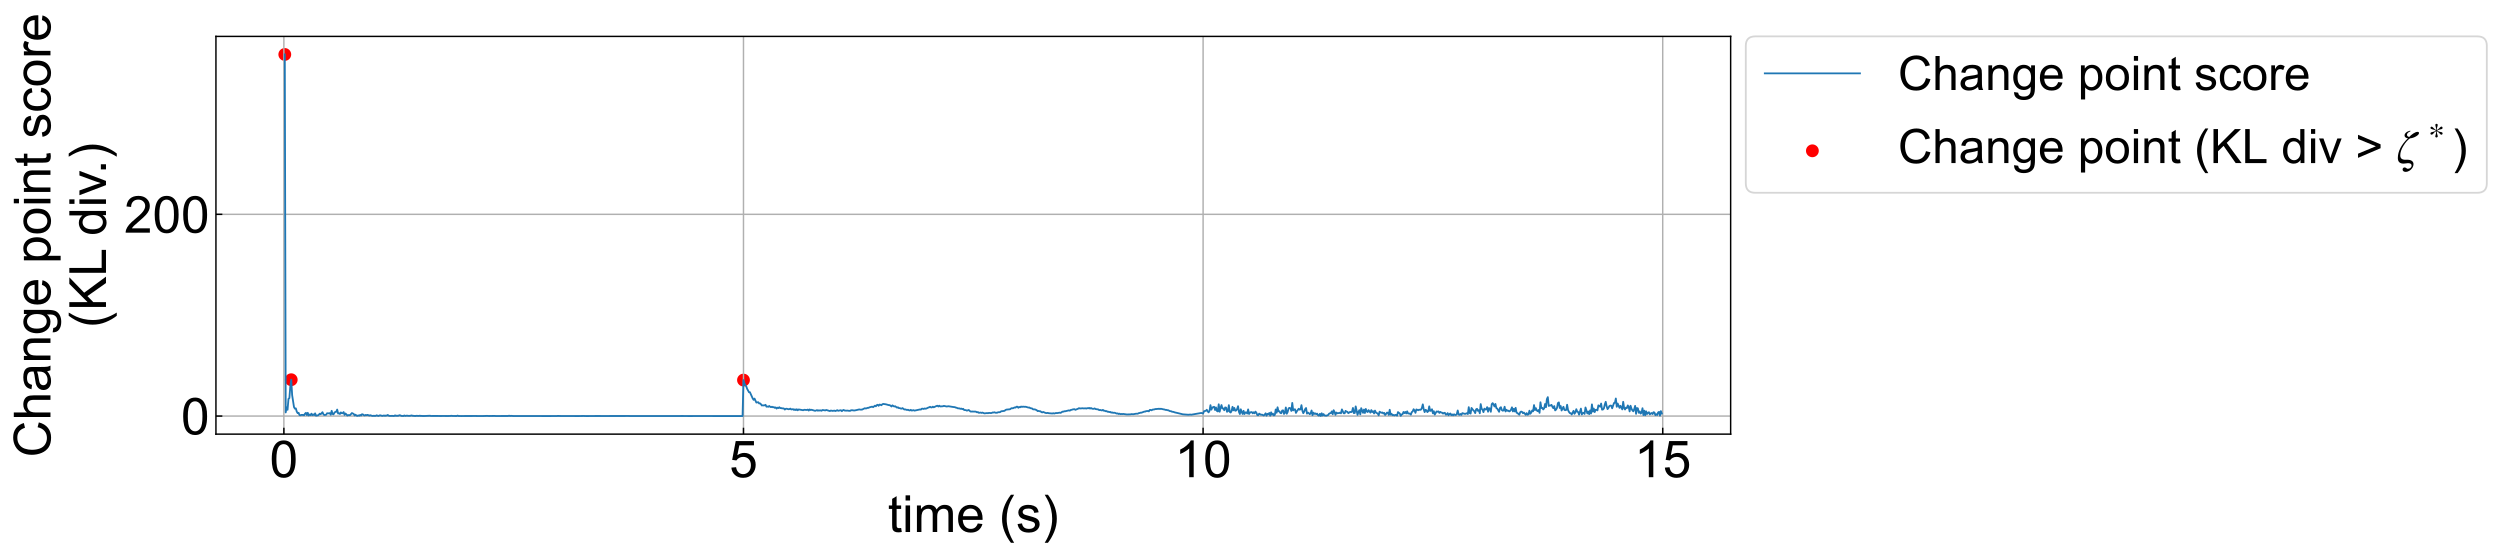 <?xml version="1.0" encoding="utf-8" standalone="no"?>
<!DOCTYPE svg PUBLIC "-//W3C//DTD SVG 1.1//EN"
  "http://www.w3.org/Graphics/SVG/1.1/DTD/svg11.dtd">
<!-- Created with matplotlib (https://matplotlib.org/) -->
<svg height="303.907pt" version="1.1" viewBox="0 0 1366.601 303.907" width="1366.601pt" xmlns="http://www.w3.org/2000/svg" xmlns:xlink="http://www.w3.org/1999/xlink">
 <defs>
  <style type="text/css">
*{stroke-linecap:butt;stroke-linejoin:round;}
  </style>
 </defs>
 <g id="figure_1">
  <g id="patch_1">
   <path d="M 0 303.907 
L 1366.601 303.907 
L 1366.601 0 
L 0 0 
z
" style="fill:#ffffff;"/>
  </g>
  <g id="axes_1">
   <g id="patch_2">
    <path d="M 118.041 237.324 
L 946.041 237.324 
L 946.041 19.884 
L 118.041 19.884 
z
" style="fill:#ffffff;"/>
   </g>
   <g id="PathCollection_1">
    <defs>
     <path d="M 0 3 
C 0.796 3 1.559 2.684 2.121 2.121 
C 2.684 1.559 3 0.796 3 0 
C 3 -0.796 2.684 -1.559 2.121 -2.121 
C 1.559 -2.684 0.796 -3 0 -3 
C -0.796 -3 -1.559 -2.684 -2.121 -2.121 
C -2.684 -1.559 -3 -0.796 -3 0 
C -3 0.796 -2.684 1.559 -2.121 2.121 
C -1.559 2.684 -0.796 3 0 3 
z
" id="m59c01723d9" style="stroke:#ff0000;"/>
    </defs>
    <g clip-path="url(#pf329290fd6)">
     <use style="fill:#ff0000;stroke:#ff0000;" x="155.677" xlink:href="#m59c01723d9" y="29.768"/>
     <use style="fill:#ff0000;stroke:#ff0000;" x="159.195" xlink:href="#m59c01723d9" y="207.575"/>
     <use style="fill:#ff0000;stroke:#ff0000;" x="406.419" xlink:href="#m59c01723d9" y="207.766"/>
    </g>
   </g>
   <g id="matplotlib.axis_1">
    <g id="xtick_1">
     <g id="line2d_1">
      <path clip-path="url(#pf329290fd6)" d="M 155.175 237.324 
L 155.175 19.884 
" style="fill:none;stroke:#b0b0b0;stroke-linecap:square;stroke-width:0.8;"/>
     </g>
     <g id="line2d_2">
      <defs>
       <path d="M 0 0 
L 0 -3.5 
" id="m8c56855f86" style="stroke:#000000;stroke-width:0.8;"/>
      </defs>
      <g>
       <use style="stroke:#000000;stroke-width:0.8;" x="155.175" xlink:href="#m8c56855f86" y="237.324"/>
      </g>
     </g>
     <g id="text_1">
      <!-- 0 -->
      <defs>
       <path d="M 4.156 35.297 
Q 4.156 48 6.766 55.734 
Q 9.375 63.484 14.516 67.672 
Q 19.672 71.875 27.484 71.875 
Q 33.25 71.875 37.594 69.547 
Q 41.938 67.234 44.766 62.859 
Q 47.609 58.5 49.219 52.219 
Q 50.828 45.953 50.828 35.297 
Q 50.828 22.703 48.234 14.969 
Q 45.656 7.234 40.5 3 
Q 35.359 -1.219 27.484 -1.219 
Q 17.141 -1.219 11.234 6.203 
Q 4.156 15.141 4.156 35.297 
z
M 13.188 35.297 
Q 13.188 17.672 17.312 11.828 
Q 21.438 6 27.484 6 
Q 33.547 6 37.672 11.859 
Q 41.797 17.719 41.797 35.297 
Q 41.797 52.984 37.672 58.781 
Q 33.547 64.594 27.391 64.594 
Q 21.344 64.594 17.719 59.469 
Q 13.188 52.938 13.188 35.297 
z
" id="ArialMT-48"/>
      </defs>
      <g transform="translate(147.39 260.866)scale(0.28 -0.28)">
       <use xlink:href="#ArialMT-48"/>
      </g>
     </g>
    </g>
    <g id="xtick_2">
     <g id="line2d_3">
      <path clip-path="url(#pf329290fd6)" d="M 406.419 237.324 
L 406.419 19.884 
" style="fill:none;stroke:#b0b0b0;stroke-linecap:square;stroke-width:0.8;"/>
     </g>
     <g id="line2d_4">
      <g>
       <use style="stroke:#000000;stroke-width:0.8;" x="406.419" xlink:href="#m8c56855f86" y="237.324"/>
      </g>
     </g>
     <g id="text_2">
      <!-- 5 -->
      <defs>
       <path d="M 4.156 18.75 
L 13.375 19.531 
Q 14.406 12.797 18.141 9.391 
Q 21.875 6 27.156 6 
Q 33.5 6 37.891 10.781 
Q 42.281 15.578 42.281 23.484 
Q 42.281 31 38.062 35.344 
Q 33.844 39.703 27 39.703 
Q 22.75 39.703 19.328 37.766 
Q 15.922 35.844 13.969 32.766 
L 5.719 33.844 
L 12.641 70.609 
L 48.25 70.609 
L 48.25 62.203 
L 19.672 62.203 
L 15.828 42.969 
Q 22.266 47.469 29.344 47.469 
Q 38.719 47.469 45.156 40.969 
Q 51.609 34.469 51.609 24.266 
Q 51.609 14.547 45.953 7.469 
Q 39.062 -1.219 27.156 -1.219 
Q 17.391 -1.219 11.203 4.25 
Q 5.031 9.719 4.156 18.75 
z
" id="ArialMT-53"/>
      </defs>
      <g transform="translate(398.634 260.866)scale(0.28 -0.28)">
       <use xlink:href="#ArialMT-53"/>
      </g>
     </g>
    </g>
    <g id="xtick_3">
     <g id="line2d_5">
      <path clip-path="url(#pf329290fd6)" d="M 657.663 237.324 
L 657.663 19.884 
" style="fill:none;stroke:#b0b0b0;stroke-linecap:square;stroke-width:0.8;"/>
     </g>
     <g id="line2d_6">
      <g>
       <use style="stroke:#000000;stroke-width:0.8;" x="657.663" xlink:href="#m8c56855f86" y="237.324"/>
      </g>
     </g>
     <g id="text_3">
      <!-- 10 -->
      <defs>
       <path d="M 37.25 0 
L 28.469 0 
L 28.469 56 
Q 25.297 52.984 20.141 49.953 
Q 14.984 46.922 10.891 45.406 
L 10.891 53.906 
Q 18.266 57.375 23.781 62.297 
Q 29.297 67.234 31.594 71.875 
L 37.25 71.875 
z
" id="ArialMT-49"/>
      </defs>
      <g transform="translate(642.092 260.866)scale(0.28 -0.28)">
       <use xlink:href="#ArialMT-49"/>
       <use x="55.615" xlink:href="#ArialMT-48"/>
      </g>
     </g>
    </g>
    <g id="xtick_4">
     <g id="line2d_7">
      <path clip-path="url(#pf329290fd6)" d="M 908.907 237.324 
L 908.907 19.884 
" style="fill:none;stroke:#b0b0b0;stroke-linecap:square;stroke-width:0.8;"/>
     </g>
     <g id="line2d_8">
      <g>
       <use style="stroke:#000000;stroke-width:0.8;" x="908.907" xlink:href="#m8c56855f86" y="237.324"/>
      </g>
     </g>
     <g id="text_4">
      <!-- 15 -->
      <g transform="translate(893.337 260.866)scale(0.28 -0.28)">
       <use xlink:href="#ArialMT-49"/>
       <use x="55.615" xlink:href="#ArialMT-53"/>
      </g>
     </g>
    </g>
    <g id="text_5">
     <!-- time (s) -->
     <defs>
      <path d="M 25.781 7.859 
L 27.047 0.094 
Q 23.344 -0.688 20.406 -0.688 
Q 15.625 -0.688 12.984 0.828 
Q 10.359 2.344 9.281 4.812 
Q 8.203 7.281 8.203 15.188 
L 8.203 45.016 
L 1.766 45.016 
L 1.766 51.859 
L 8.203 51.859 
L 8.203 64.703 
L 16.938 69.969 
L 16.938 51.859 
L 25.781 51.859 
L 25.781 45.016 
L 16.938 45.016 
L 16.938 14.703 
Q 16.938 10.938 17.406 9.859 
Q 17.875 8.797 18.922 8.156 
Q 19.969 7.516 21.922 7.516 
Q 23.391 7.516 25.781 7.859 
z
" id="ArialMT-116"/>
      <path d="M 6.641 61.469 
L 6.641 71.578 
L 15.438 71.578 
L 15.438 61.469 
z
M 6.641 0 
L 6.641 51.859 
L 15.438 51.859 
L 15.438 0 
z
" id="ArialMT-105"/>
      <path d="M 6.594 0 
L 6.594 51.859 
L 14.453 51.859 
L 14.453 44.578 
Q 16.891 48.391 20.938 50.703 
Q 25 53.031 30.172 53.031 
Q 35.938 53.031 39.625 50.641 
Q 43.312 48.25 44.828 43.953 
Q 50.984 53.031 60.844 53.031 
Q 68.562 53.031 72.703 48.75 
Q 76.859 44.484 76.859 35.594 
L 76.859 0 
L 68.109 0 
L 68.109 32.672 
Q 68.109 37.938 67.25 40.25 
Q 66.406 42.578 64.156 43.984 
Q 61.922 45.406 58.891 45.406 
Q 53.422 45.406 49.797 41.766 
Q 46.188 38.141 46.188 30.125 
L 46.188 0 
L 37.406 0 
L 37.406 33.688 
Q 37.406 39.547 35.25 42.469 
Q 33.109 45.406 28.219 45.406 
Q 24.516 45.406 21.359 43.453 
Q 18.219 41.5 16.797 37.734 
Q 15.375 33.984 15.375 26.906 
L 15.375 0 
z
" id="ArialMT-109"/>
      <path d="M 42.094 16.703 
L 51.172 15.578 
Q 49.031 7.625 43.219 3.219 
Q 37.406 -1.172 28.375 -1.172 
Q 17 -1.172 10.328 5.828 
Q 3.656 12.844 3.656 25.484 
Q 3.656 38.578 10.391 45.797 
Q 17.141 53.031 27.875 53.031 
Q 38.281 53.031 44.875 45.953 
Q 51.469 38.875 51.469 26.031 
Q 51.469 25.25 51.422 23.688 
L 12.75 23.688 
Q 13.234 15.141 17.578 10.594 
Q 21.922 6.062 28.422 6.062 
Q 33.25 6.062 36.672 8.594 
Q 40.094 11.141 42.094 16.703 
z
M 13.234 30.906 
L 42.188 30.906 
Q 41.609 37.453 38.875 40.719 
Q 34.672 45.797 27.984 45.797 
Q 21.922 45.797 17.797 41.75 
Q 13.672 37.703 13.234 30.906 
z
" id="ArialMT-101"/>
      <path id="ArialMT-32"/>
      <path d="M 23.391 -21.047 
Q 16.109 -11.859 11.078 0.438 
Q 6.062 12.75 6.062 25.922 
Q 6.062 37.547 9.812 48.188 
Q 14.203 60.547 23.391 72.797 
L 29.688 72.797 
Q 23.781 62.641 21.875 58.297 
Q 18.891 51.562 17.188 44.234 
Q 15.094 35.109 15.094 25.875 
Q 15.094 2.391 29.688 -21.047 
z
" id="ArialMT-40"/>
      <path d="M 3.078 15.484 
L 11.766 16.844 
Q 12.5 11.625 15.844 8.844 
Q 19.188 6.062 25.203 6.062 
Q 31.25 6.062 34.172 8.516 
Q 37.109 10.984 37.109 14.312 
Q 37.109 17.281 34.516 19 
Q 32.719 20.172 25.531 21.969 
Q 15.875 24.422 12.141 26.203 
Q 8.406 27.984 6.469 31.125 
Q 4.547 34.281 4.547 38.094 
Q 4.547 41.547 6.125 44.5 
Q 7.719 47.469 10.453 49.422 
Q 12.5 50.922 16.031 51.969 
Q 19.578 53.031 23.641 53.031 
Q 29.734 53.031 34.344 51.266 
Q 38.969 49.516 41.156 46.5 
Q 43.359 43.5 44.188 38.484 
L 35.594 37.312 
Q 35.016 41.312 32.203 43.547 
Q 29.391 45.797 24.266 45.797 
Q 18.219 45.797 15.625 43.797 
Q 13.031 41.797 13.031 39.109 
Q 13.031 37.406 14.109 36.031 
Q 15.188 34.625 17.484 33.688 
Q 18.797 33.203 25.25 31.453 
Q 34.578 28.953 38.25 27.359 
Q 41.938 25.781 44.031 22.75 
Q 46.141 19.734 46.141 15.234 
Q 46.141 10.844 43.578 6.953 
Q 41.016 3.078 36.172 0.953 
Q 31.344 -1.172 25.25 -1.172 
Q 15.141 -1.172 9.844 3.031 
Q 4.547 7.234 3.078 15.484 
z
" id="ArialMT-115"/>
      <path d="M 12.359 -21.047 
L 6.062 -21.047 
Q 20.656 2.391 20.656 25.875 
Q 20.656 35.062 18.562 44.094 
Q 16.891 51.422 13.922 58.156 
Q 12.016 62.547 6.062 72.797 
L 12.359 72.797 
Q 21.531 60.547 25.922 48.188 
Q 29.688 37.547 29.688 25.922 
Q 29.688 12.75 24.625 0.438 
Q 19.578 -11.859 12.359 -21.047 
z
" id="ArialMT-41"/>
     </defs>
     <g transform="translate(485.382 290.814)scale(0.28 -0.28)">
      <use xlink:href="#ArialMT-116"/>
      <use x="27.783" xlink:href="#ArialMT-105"/>
      <use x="50" xlink:href="#ArialMT-109"/>
      <use x="133.301" xlink:href="#ArialMT-101"/>
      <use x="188.916" xlink:href="#ArialMT-32"/>
      <use x="216.699" xlink:href="#ArialMT-40"/>
      <use x="250" xlink:href="#ArialMT-115"/>
      <use x="300" xlink:href="#ArialMT-41"/>
     </g>
    </g>
   </g>
   <g id="matplotlib.axis_2">
    <g id="ytick_1">
     <g id="line2d_9">
      <path clip-path="url(#pf329290fd6)" d="M 118.041 227.441 
L 946.041 227.441 
" style="fill:none;stroke:#b0b0b0;stroke-linecap:square;stroke-width:0.8;"/>
     </g>
     <g id="line2d_10">
      <defs>
       <path d="M 0 0 
L 3.5 0 
" id="m8c70e9b145" style="stroke:#000000;stroke-width:0.8;"/>
      </defs>
      <g>
       <use style="stroke:#000000;stroke-width:0.8;" x="118.041" xlink:href="#m8c70e9b145" y="227.441"/>
      </g>
     </g>
     <g id="text_6">
      <!-- 0 -->
      <g transform="translate(98.97 237.462)scale(0.28 -0.28)">
       <use xlink:href="#ArialMT-48"/>
      </g>
     </g>
    </g>
    <g id="ytick_2">
     <g id="line2d_11">
      <path clip-path="url(#pf329290fd6)" d="M 118.041 117.176 
L 946.041 117.176 
" style="fill:none;stroke:#b0b0b0;stroke-linecap:square;stroke-width:0.8;"/>
     </g>
     <g id="line2d_12">
      <g>
       <use style="stroke:#000000;stroke-width:0.8;" x="118.041" xlink:href="#m8c70e9b145" y="117.176"/>
      </g>
     </g>
     <g id="text_7">
      <!-- 200 -->
      <defs>
       <path d="M 50.344 8.453 
L 50.344 0 
L 3.031 0 
Q 2.938 3.172 4.047 6.109 
Q 5.859 10.938 9.828 15.625 
Q 13.812 20.312 21.344 26.469 
Q 33.016 36.031 37.109 41.625 
Q 41.219 47.219 41.219 52.203 
Q 41.219 57.422 37.469 61 
Q 33.734 64.594 27.734 64.594 
Q 21.391 64.594 17.578 60.781 
Q 13.766 56.984 13.719 50.25 
L 4.688 51.172 
Q 5.609 61.281 11.656 66.578 
Q 17.719 71.875 27.938 71.875 
Q 38.234 71.875 44.234 66.156 
Q 50.25 60.453 50.25 52 
Q 50.25 47.703 48.484 43.547 
Q 46.734 39.406 42.656 34.812 
Q 38.578 30.219 29.109 22.219 
Q 21.188 15.578 18.938 13.203 
Q 16.703 10.844 15.234 8.453 
z
" id="ArialMT-50"/>
      </defs>
      <g transform="translate(67.829 127.197)scale(0.28 -0.28)">
       <use xlink:href="#ArialMT-50"/>
       <use x="55.615" xlink:href="#ArialMT-48"/>
       <use x="111.23" xlink:href="#ArialMT-48"/>
      </g>
     </g>
    </g>
    <g id="text_8">
     <!-- Change point score -->
     <defs>
      <path d="M 58.797 25.094 
L 68.266 22.703 
Q 65.281 11.031 57.547 4.906 
Q 49.812 -1.219 38.625 -1.219 
Q 27.047 -1.219 19.797 3.484 
Q 12.547 8.203 8.766 17.141 
Q 4.984 26.078 4.984 36.328 
Q 4.984 47.516 9.25 55.828 
Q 13.531 64.156 21.406 68.469 
Q 29.297 72.797 38.766 72.797 
Q 49.516 72.797 56.828 67.328 
Q 64.156 61.859 67.047 51.953 
L 57.719 49.75 
Q 55.219 57.562 50.484 61.125 
Q 45.75 64.703 38.578 64.703 
Q 30.328 64.703 24.781 60.734 
Q 19.234 56.781 16.984 50.109 
Q 14.75 43.453 14.75 36.375 
Q 14.75 27.25 17.406 20.438 
Q 20.062 13.625 25.672 10.25 
Q 31.297 6.891 37.844 6.891 
Q 45.797 6.891 51.312 11.469 
Q 56.844 16.062 58.797 25.094 
z
" id="ArialMT-67"/>
      <path d="M 6.594 0 
L 6.594 71.578 
L 15.375 71.578 
L 15.375 45.906 
Q 21.531 53.031 30.906 53.031 
Q 36.672 53.031 40.922 50.75 
Q 45.172 48.484 47 44.484 
Q 48.828 40.484 48.828 32.859 
L 48.828 0 
L 40.047 0 
L 40.047 32.859 
Q 40.047 39.453 37.188 42.453 
Q 34.328 45.453 29.109 45.453 
Q 25.203 45.453 21.75 43.422 
Q 18.312 41.406 16.844 37.938 
Q 15.375 34.469 15.375 28.375 
L 15.375 0 
z
" id="ArialMT-104"/>
      <path d="M 40.438 6.391 
Q 35.547 2.25 31.031 0.531 
Q 26.516 -1.172 21.344 -1.172 
Q 12.797 -1.172 8.203 3 
Q 3.609 7.172 3.609 13.672 
Q 3.609 17.484 5.344 20.625 
Q 7.078 23.781 9.891 25.688 
Q 12.703 27.594 16.219 28.562 
Q 18.797 29.25 24.031 29.891 
Q 34.672 31.156 39.703 32.906 
Q 39.75 34.719 39.75 35.203 
Q 39.75 40.578 37.25 42.781 
Q 33.891 45.75 27.25 45.75 
Q 21.047 45.75 18.094 43.578 
Q 15.141 41.406 13.719 35.891 
L 5.125 37.062 
Q 6.297 42.578 8.984 45.969 
Q 11.672 49.359 16.75 51.188 
Q 21.828 53.031 28.516 53.031 
Q 35.156 53.031 39.297 51.469 
Q 43.453 49.906 45.406 47.531 
Q 47.359 45.172 48.141 41.547 
Q 48.578 39.312 48.578 33.453 
L 48.578 21.734 
Q 48.578 9.469 49.141 6.219 
Q 49.703 2.984 51.375 0 
L 42.188 0 
Q 40.828 2.734 40.438 6.391 
z
M 39.703 26.031 
Q 34.906 24.078 25.344 22.703 
Q 19.922 21.922 17.672 20.938 
Q 15.438 19.969 14.203 18.094 
Q 12.984 16.219 12.984 13.922 
Q 12.984 10.406 15.641 8.062 
Q 18.312 5.719 23.438 5.719 
Q 28.516 5.719 32.469 7.938 
Q 36.422 10.156 38.281 14.016 
Q 39.703 17 39.703 22.797 
z
" id="ArialMT-97"/>
      <path d="M 6.594 0 
L 6.594 51.859 
L 14.5 51.859 
L 14.5 44.484 
Q 20.219 53.031 31 53.031 
Q 35.688 53.031 39.625 51.344 
Q 43.562 49.656 45.516 46.922 
Q 47.469 44.188 48.25 40.438 
Q 48.734 37.984 48.734 31.891 
L 48.734 0 
L 39.938 0 
L 39.938 31.547 
Q 39.938 36.922 38.906 39.578 
Q 37.891 42.234 35.281 43.812 
Q 32.672 45.406 29.156 45.406 
Q 23.531 45.406 19.453 41.844 
Q 15.375 38.281 15.375 28.328 
L 15.375 0 
z
" id="ArialMT-110"/>
      <path d="M 4.984 -4.297 
L 13.531 -5.562 
Q 14.062 -9.516 16.5 -11.328 
Q 19.781 -13.766 25.438 -13.766 
Q 31.547 -13.766 34.859 -11.328 
Q 38.188 -8.891 39.359 -4.5 
Q 40.047 -1.812 39.984 6.781 
Q 34.234 0 25.641 0 
Q 14.938 0 9.078 7.719 
Q 3.219 15.438 3.219 26.219 
Q 3.219 33.641 5.906 39.906 
Q 8.594 46.188 13.688 49.609 
Q 18.797 53.031 25.688 53.031 
Q 34.859 53.031 40.828 45.609 
L 40.828 51.859 
L 48.922 51.859 
L 48.922 7.031 
Q 48.922 -5.078 46.453 -10.125 
Q 44 -15.188 38.641 -18.109 
Q 33.297 -21.047 25.484 -21.047 
Q 16.219 -21.047 10.5 -16.875 
Q 4.781 -12.703 4.984 -4.297 
z
M 12.25 26.859 
Q 12.25 16.656 16.297 11.969 
Q 20.359 7.281 26.469 7.281 
Q 32.516 7.281 36.609 11.938 
Q 40.719 16.609 40.719 26.562 
Q 40.719 36.078 36.5 40.906 
Q 32.281 45.75 26.312 45.75 
Q 20.453 45.75 16.344 40.984 
Q 12.25 36.234 12.25 26.859 
z
" id="ArialMT-103"/>
      <path d="M 6.594 -19.875 
L 6.594 51.859 
L 14.594 51.859 
L 14.594 45.125 
Q 17.438 49.078 21 51.047 
Q 24.562 53.031 29.641 53.031 
Q 36.281 53.031 41.359 49.609 
Q 46.438 46.188 49.016 39.953 
Q 51.609 33.734 51.609 26.312 
Q 51.609 18.359 48.75 11.984 
Q 45.906 5.609 40.453 2.219 
Q 35.016 -1.172 29 -1.172 
Q 24.609 -1.172 21.109 0.688 
Q 17.625 2.547 15.375 5.375 
L 15.375 -19.875 
z
M 14.547 25.641 
Q 14.547 15.625 18.594 10.844 
Q 22.656 6.062 28.422 6.062 
Q 34.281 6.062 38.453 11.016 
Q 42.625 15.969 42.625 26.375 
Q 42.625 36.281 38.547 41.203 
Q 34.469 46.141 28.812 46.141 
Q 23.188 46.141 18.859 40.891 
Q 14.547 35.641 14.547 25.641 
z
" id="ArialMT-112"/>
      <path d="M 3.328 25.922 
Q 3.328 40.328 11.328 47.266 
Q 18.016 53.031 27.641 53.031 
Q 38.328 53.031 45.109 46.016 
Q 51.906 39.016 51.906 26.656 
Q 51.906 16.656 48.906 10.906 
Q 45.906 5.172 40.156 2 
Q 34.422 -1.172 27.641 -1.172 
Q 16.75 -1.172 10.031 5.812 
Q 3.328 12.797 3.328 25.922 
z
M 12.359 25.922 
Q 12.359 15.969 16.703 11.016 
Q 21.047 6.062 27.641 6.062 
Q 34.188 6.062 38.531 11.031 
Q 42.875 16.016 42.875 26.219 
Q 42.875 35.844 38.5 40.797 
Q 34.125 45.75 27.641 45.75 
Q 21.047 45.75 16.703 40.812 
Q 12.359 35.891 12.359 25.922 
z
" id="ArialMT-111"/>
      <path d="M 40.438 19 
L 49.078 17.875 
Q 47.656 8.938 41.812 3.875 
Q 35.984 -1.172 27.484 -1.172 
Q 16.844 -1.172 10.375 5.781 
Q 3.906 12.75 3.906 25.734 
Q 3.906 34.125 6.688 40.422 
Q 9.469 46.734 15.156 49.875 
Q 20.844 53.031 27.547 53.031 
Q 35.984 53.031 41.359 48.75 
Q 46.734 44.484 48.25 36.625 
L 39.703 35.297 
Q 38.484 40.531 35.375 43.156 
Q 32.281 45.797 27.875 45.797 
Q 21.234 45.797 17.078 41.031 
Q 12.938 36.281 12.938 25.984 
Q 12.938 15.531 16.938 10.797 
Q 20.953 6.062 27.391 6.062 
Q 32.562 6.062 36.031 9.234 
Q 39.5 12.406 40.438 19 
z
" id="ArialMT-99"/>
      <path d="M 6.5 0 
L 6.5 51.859 
L 14.406 51.859 
L 14.406 44 
Q 17.438 49.516 20 51.266 
Q 22.562 53.031 25.641 53.031 
Q 30.078 53.031 34.672 50.203 
L 31.641 42.047 
Q 28.422 43.953 25.203 43.953 
Q 22.312 43.953 20.016 42.219 
Q 17.719 40.484 16.75 37.406 
Q 15.281 32.719 15.281 27.156 
L 15.281 0 
z
" id="ArialMT-114"/>
     </defs>
     <g transform="translate(27.583 250.008)rotate(-90)scale(0.28 -0.28)">
      <use xlink:href="#ArialMT-67"/>
      <use x="72.217" xlink:href="#ArialMT-104"/>
      <use x="127.832" xlink:href="#ArialMT-97"/>
      <use x="183.447" xlink:href="#ArialMT-110"/>
      <use x="239.062" xlink:href="#ArialMT-103"/>
      <use x="294.678" xlink:href="#ArialMT-101"/>
      <use x="350.293" xlink:href="#ArialMT-32"/>
      <use x="378.076" xlink:href="#ArialMT-112"/>
      <use x="433.691" xlink:href="#ArialMT-111"/>
      <use x="489.307" xlink:href="#ArialMT-105"/>
      <use x="511.523" xlink:href="#ArialMT-110"/>
      <use x="567.139" xlink:href="#ArialMT-116"/>
      <use x="594.922" xlink:href="#ArialMT-32"/>
      <use x="622.705" xlink:href="#ArialMT-115"/>
      <use x="672.705" xlink:href="#ArialMT-99"/>
      <use x="722.705" xlink:href="#ArialMT-111"/>
      <use x="778.32" xlink:href="#ArialMT-114"/>
      <use x="811.621" xlink:href="#ArialMT-101"/>
     </g>
     <!-- (KL div.) -->
     <defs>
      <path d="M 7.328 0 
L 7.328 71.578 
L 16.797 71.578 
L 16.797 36.078 
L 52.344 71.578 
L 65.188 71.578 
L 35.156 42.578 
L 66.5 0 
L 54 0 
L 28.516 36.234 
L 16.797 24.812 
L 16.797 0 
z
" id="ArialMT-75"/>
      <path d="M 7.328 0 
L 7.328 71.578 
L 16.797 71.578 
L 16.797 8.453 
L 52.047 8.453 
L 52.047 0 
z
" id="ArialMT-76"/>
      <path d="M 40.234 0 
L 40.234 6.547 
Q 35.297 -1.172 25.734 -1.172 
Q 19.531 -1.172 14.328 2.25 
Q 9.125 5.672 6.266 11.797 
Q 3.422 17.922 3.422 25.875 
Q 3.422 33.641 6 39.969 
Q 8.594 46.297 13.766 49.656 
Q 18.953 53.031 25.344 53.031 
Q 30.031 53.031 33.688 51.047 
Q 37.359 49.078 39.656 45.906 
L 39.656 71.578 
L 48.391 71.578 
L 48.391 0 
z
M 12.453 25.875 
Q 12.453 15.922 16.641 10.984 
Q 20.844 6.062 26.562 6.062 
Q 32.328 6.062 36.344 10.766 
Q 40.375 15.484 40.375 25.141 
Q 40.375 35.797 36.266 40.766 
Q 32.172 45.75 26.172 45.75 
Q 20.312 45.75 16.375 40.969 
Q 12.453 36.188 12.453 25.875 
z
" id="ArialMT-100"/>
      <path d="M 21 0 
L 1.266 51.859 
L 10.547 51.859 
L 21.688 20.797 
Q 23.484 15.766 25 10.359 
Q 26.172 14.453 28.266 20.219 
L 39.797 51.859 
L 48.828 51.859 
L 29.203 0 
z
" id="ArialMT-118"/>
      <path d="M 9.078 0 
L 9.078 10.016 
L 19.094 10.016 
L 19.094 0 
z
" id="ArialMT-46"/>
     </defs>
     <g transform="translate(57.936 179.168)rotate(-90)scale(0.28 -0.28)">
      <use xlink:href="#ArialMT-40"/>
      <use x="33.301" xlink:href="#ArialMT-75"/>
      <use x="100" xlink:href="#ArialMT-76"/>
      <use x="151.865" xlink:href="#ArialMT-32"/>
      <use x="179.648" xlink:href="#ArialMT-100"/>
      <use x="235.264" xlink:href="#ArialMT-105"/>
      <use x="257.48" xlink:href="#ArialMT-118"/>
      <use x="300.105" xlink:href="#ArialMT-46"/>
      <use x="327.889" xlink:href="#ArialMT-41"/>
     </g>
    </g>
   </g>
   <g id="line2d_13">
    <path clip-path="url(#pf329290fd6)" d="M 155.677 29.768 
L 156.18 225.442 
L 156.682 222.656 
L 157.185 223.997 
L 157.687 218.063 
L 158.19 217.619 
L 158.692 211.16 
L 159.195 207.575 
L 159.697 216.02 
L 160.702 222.479 
L 161.205 223.389 
L 161.707 223.246 
L 162.21 224.985 
L 162.712 225.83 
L 163.215 225.652 
L 163.717 226.912 
L 164.22 227.006 
L 164.722 226.808 
L 165.727 226.822 
L 166.23 226.99 
L 166.732 226.143 
L 167.235 225.681 
L 167.737 226.89 
L 168.24 225.673 
L 168.742 227.104 
L 169.245 226.6 
L 169.747 226.959 
L 170.25 226.129 
L 170.752 226.953 
L 171.254 226.541 
L 171.757 226.908 
L 172.259 225.973 
L 172.762 227.246 
L 173.264 227.103 
L 173.767 227.09 
L 174.269 226.716 
L 174.772 226.14 
L 175.274 226.448 
L 176.279 225.336 
L 176.782 226.445 
L 177.284 226.872 
L 178.289 226.726 
L 178.792 225.907 
L 179.797 225.958 
L 180.299 225.82 
L 180.802 226.715 
L 181.304 224.577 
L 181.807 226.308 
L 182.309 226.497 
L 182.812 225.608 
L 183.314 225.152 
L 183.817 225.1 
L 184.319 223.898 
L 184.822 226.058 
L 185.324 225.874 
L 185.827 226.308 
L 186.329 225.447 
L 186.832 225.911 
L 187.334 225.847 
L 187.837 225.25 
L 188.339 226.803 
L 188.842 226.031 
L 189.344 226.506 
L 189.847 227.16 
L 190.349 226.916 
L 191.354 226.938 
L 192.359 225.79 
L 193.364 226.281 
L 193.866 227.105 
L 194.369 226.699 
L 194.871 227.183 
L 195.374 227.349 
L 195.876 227.061 
L 196.379 227.253 
L 196.881 226.813 
L 197.384 227.134 
L 197.886 226.444 
L 198.389 226.557 
L 198.891 226.959 
L 199.394 227.109 
L 199.896 226.811 
L 200.399 226.986 
L 200.901 226.761 
L 201.906 227.19 
L 202.409 226.976 
L 203.414 227.317 
L 203.916 227.369 
L 204.419 227.242 
L 204.921 227.371 
L 205.424 227.283 
L 205.926 227.015 
L 206.429 227.266 
L 206.931 227.389 
L 207.434 227.09 
L 207.936 227.038 
L 208.941 227.347 
L 209.946 227.118 
L 210.449 227.318 
L 210.951 227.139 
L 211.454 227.182 
L 211.956 226.834 
L 212.459 227.213 
L 212.961 227.359 
L 213.966 227.336 
L 214.468 227.308 
L 214.971 227.406 
L 215.473 227.361 
L 215.976 227.058 
L 216.478 227.34 
L 216.981 227.213 
L 217.483 227.338 
L 218.488 226.938 
L 219.493 227.355 
L 220.498 227.405 
L 221.001 227.112 
L 221.503 227.353 
L 222.508 227.186 
L 223.011 227.306 
L 224.016 227.325 
L 225.021 227.098 
L 225.523 227.27 
L 227.031 227.406 
L 227.533 227.292 
L 229.041 227.355 
L 229.543 227.217 
L 230.046 227.388 
L 230.548 227.333 
L 231.051 227.407 
L 232.056 227.398 
L 235.07 227.255 
L 235.573 227.376 
L 239.09 227.36 
L 240.598 227.403 
L 242.608 227.385 
L 244.618 227.411 
L 246.125 227.375 
L 246.628 227.281 
L 247.633 227.386 
L 249.643 227.405 
L 250.145 227.175 
L 250.648 227.397 
L 252.155 227.435 
L 254.668 227.398 
L 257.682 227.401 
L 259.692 227.378 
L 261.2 227.42 
L 263.21 227.41 
L 264.215 227.414 
L 266.225 227.33 
L 267.23 227.407 
L 270.245 227.348 
L 271.25 227.425 
L 274.265 227.406 
L 275.27 227.403 
L 277.782 227.395 
L 278.284 227.22 
L 278.787 227.415 
L 279.289 227.302 
L 280.797 227.431 
L 281.802 227.427 
L 292.354 227.414 
L 295.369 227.43 
L 300.896 227.438 
L 301.901 227.42 
L 304.414 227.429 
L 304.916 227.35 
L 306.926 227.429 
L 307.931 227.417 
L 316.474 227.436 
L 318.986 227.386 
L 320.493 227.44 
L 327.528 227.393 
L 328.533 227.416 
L 329.538 227.411 
L 331.548 227.413 
L 343.608 227.391 
L 344.613 227.425 
L 347.125 227.427 
L 365.215 227.427 
L 373.255 227.406 
L 376.27 227.435 
L 386.822 227.419 
L 390.339 227.435 
L 405.916 227.437 
L 406.419 207.766 
L 406.921 209.452 
L 407.424 210.537 
L 407.926 211.19 
L 408.429 212.572 
L 409.434 214.403 
L 409.936 214.402 
L 411.444 217.768 
L 411.946 218.562 
L 412.449 217.897 
L 413.454 220.052 
L 414.459 219.857 
L 414.961 220.537 
L 415.464 220.486 
L 415.966 220.965 
L 416.469 221.673 
L 416.971 221.532 
L 417.474 221.65 
L 417.976 221.541 
L 418.479 221.294 
L 418.981 222.31 
L 419.484 222.201 
L 419.986 222.361 
L 420.489 221.928 
L 420.991 222.353 
L 421.494 222.584 
L 421.996 222.335 
L 422.499 222.636 
L 423.001 222.525 
L 423.504 222.934 
L 424.006 222.71 
L 424.509 223.338 
L 425.011 222.838 
L 425.514 223.074 
L 426.016 222.612 
L 426.518 223.098 
L 427.021 223.061 
L 427.523 223.251 
L 428.026 223.21 
L 428.528 223.334 
L 429.031 223.879 
L 429.533 223.476 
L 430.036 223.425 
L 431.041 223.714 
L 431.543 223.614 
L 432.046 223.372 
L 432.548 223.838 
L 433.553 223.654 
L 434.056 224.1 
L 434.558 223.774 
L 435.061 224.173 
L 435.563 223.712 
L 436.066 224.276 
L 436.568 223.808 
L 439.081 224.256 
L 439.583 224.006 
L 441.091 224.115 
L 441.593 223.886 
L 442.096 224.425 
L 442.598 223.826 
L 443.101 224.164 
L 443.603 223.996 
L 445.613 224.578 
L 446.618 224.185 
L 447.12 224.527 
L 447.623 224.263 
L 448.125 224.457 
L 448.628 224.309 
L 449.13 224.53 
L 449.633 224.11 
L 451.14 224.359 
L 451.643 224.095 
L 453.653 224.713 
L 454.155 224.422 
L 455.16 224.609 
L 456.165 224.46 
L 456.668 224.711 
L 457.673 224.224 
L 458.175 224.565 
L 459.18 224.335 
L 459.683 224.24 
L 460.185 224.767 
L 460.688 224.304 
L 461.19 224.086 
L 461.693 224.422 
L 462.698 224.481 
L 463.2 224.422 
L 463.703 224.527 
L 464.708 224.594 
L 465.21 224.26 
L 466.215 224.274 
L 466.718 224.395 
L 467.22 224.37 
L 468.225 224.158 
L 469.732 223.8 
L 470.235 223.925 
L 471.24 223.896 
L 472.747 223.154 
L 473.25 223.292 
L 473.752 223.193 
L 474.255 222.925 
L 474.757 222.97 
L 475.26 222.679 
L 476.767 222.283 
L 477.27 222.572 
L 478.275 221.764 
L 478.777 222.097 
L 479.28 221.473 
L 479.782 221.262 
L 480.285 221.828 
L 480.787 221.166 
L 481.29 221.274 
L 481.792 221.519 
L 482.295 221.025 
L 482.797 220.797 
L 484.305 221.015 
L 485.812 221.446 
L 486.315 221.465 
L 486.817 221.754 
L 487.32 222.203 
L 487.822 221.588 
L 488.827 222.224 
L 489.33 222.063 
L 490.334 222.819 
L 490.837 222.635 
L 491.339 223.1 
L 491.842 223.078 
L 492.344 223.301 
L 492.847 223.395 
L 493.349 223.094 
L 494.354 223.86 
L 494.857 223.784 
L 495.862 224.134 
L 496.364 223.969 
L 496.867 224.274 
L 497.369 224.381 
L 497.872 224.03 
L 498.374 224.444 
L 499.379 224.2 
L 499.882 224.471 
L 502.897 223.823 
L 503.399 223.906 
L 503.902 223.405 
L 504.404 223.399 
L 504.907 223.584 
L 505.409 223.278 
L 505.912 223.415 
L 506.414 223.305 
L 507.419 222.81 
L 507.922 222.66 
L 508.424 222.374 
L 508.927 222.701 
L 509.429 222.701 
L 509.932 222.31 
L 510.434 222.643 
L 511.941 221.921 
L 512.444 221.795 
L 512.946 222.217 
L 513.449 221.779 
L 513.951 222.176 
L 515.459 222.079 
L 515.961 221.87 
L 517.469 222.213 
L 518.474 222.063 
L 520.986 222.47 
L 521.991 222.578 
L 522.494 222.82 
L 522.996 222.899 
L 523.499 223.19 
L 524.504 223.258 
L 525.006 223.498 
L 525.509 223.326 
L 526.011 223.671 
L 526.514 223.485 
L 527.016 224.119 
L 528.021 224.195 
L 528.524 224.495 
L 529.529 224.11 
L 530.534 224.981 
L 531.539 224.956 
L 532.543 224.998 
L 533.046 224.971 
L 533.548 225.075 
L 534.051 225.397 
L 534.553 225.244 
L 535.056 225.673 
L 536.061 225.528 
L 536.563 225.723 
L 537.066 225.538 
L 538.071 225.962 
L 539.076 225.862 
L 539.578 225.786 
L 540.081 225.889 
L 540.583 225.704 
L 541.588 225.8 
L 542.091 225.754 
L 542.593 225.469 
L 543.096 225.515 
L 543.598 225.354 
L 544.101 225.609 
L 545.106 225.616 
L 545.608 225.348 
L 546.613 225.33 
L 547.116 224.941 
L 547.618 224.757 
L 548.121 224.742 
L 549.126 224.572 
L 549.628 224.147 
L 550.131 223.908 
L 551.638 223.767 
L 552.141 223.711 
L 552.643 223.313 
L 553.146 223.104 
L 553.648 223.209 
L 554.653 222.715 
L 555.155 222.809 
L 555.658 222.311 
L 556.16 222.308 
L 556.663 222.902 
L 557.165 222.472 
L 557.668 222.633 
L 558.17 222.241 
L 558.673 222.434 
L 559.175 222.281 
L 560.18 222.385 
L 560.683 222.349 
L 562.19 222.805 
L 562.693 222.757 
L 563.195 223.108 
L 564.2 223.296 
L 564.703 223.768 
L 565.708 223.794 
L 566.713 224.216 
L 567.215 224.725 
L 567.718 224.62 
L 568.22 224.793 
L 568.723 224.787 
L 569.225 225.236 
L 569.728 225.456 
L 570.23 225.174 
L 571.235 225.61 
L 571.738 225.773 
L 572.24 225.803 
L 572.743 225.691 
L 573.245 225.871 
L 575.255 226.041 
L 575.757 225.87 
L 576.26 226.067 
L 577.265 225.751 
L 577.767 225.837 
L 579.275 225.576 
L 579.777 225.711 
L 580.782 225.018 
L 581.285 225.034 
L 581.787 224.808 
L 582.29 224.814 
L 584.3 224.322 
L 584.802 224.487 
L 585.305 224.103 
L 585.807 224.037 
L 586.31 223.832 
L 587.315 223.648 
L 587.817 224.023 
L 589.325 223.419 
L 589.827 223.101 
L 590.33 223.287 
L 591.335 223.214 
L 591.837 223.163 
L 592.34 223.27 
L 593.345 223.197 
L 593.847 223.338 
L 594.35 223.098 
L 594.852 223.196 
L 595.355 222.972 
L 595.857 223.351 
L 596.359 223.039 
L 596.862 223.343 
L 597.364 223.477 
L 597.867 223.474 
L 598.369 223.255 
L 598.872 223.607 
L 600.379 223.82 
L 600.882 224.226 
L 601.384 224.091 
L 602.389 224.381 
L 602.892 224.047 
L 603.394 224.533 
L 603.897 224.496 
L 604.399 224.816 
L 604.902 224.695 
L 605.404 225.087 
L 605.907 225.065 
L 606.409 225.27 
L 606.912 225.156 
L 607.414 225.565 
L 607.917 225.419 
L 608.419 225.687 
L 608.922 225.61 
L 609.424 225.656 
L 610.429 226.068 
L 610.932 225.974 
L 611.434 226.314 
L 611.937 226.108 
L 612.439 226.388 
L 612.942 226.297 
L 613.444 226.366 
L 613.947 226.273 
L 615.957 226.557 
L 617.966 226.501 
L 618.469 226.37 
L 619.474 226.439 
L 620.981 226.154 
L 621.986 226.135 
L 622.489 225.834 
L 622.991 225.768 
L 623.494 225.578 
L 623.996 225.584 
L 625.504 225.001 
L 626.006 225.006 
L 626.509 224.724 
L 627.011 224.749 
L 627.514 224.622 
L 628.016 224.859 
L 628.519 224.081 
L 629.021 224.079 
L 629.524 224.28 
L 630.026 223.922 
L 631.031 223.801 
L 631.534 223.592 
L 632.036 223.614 
L 632.539 223.503 
L 633.041 223.562 
L 633.544 223.397 
L 634.046 223.598 
L 634.549 223.433 
L 636.056 223.779 
L 636.559 223.846 
L 637.061 224.062 
L 637.564 224.048 
L 638.066 224.222 
L 638.568 224.243 
L 639.573 224.751 
L 640.076 224.755 
L 640.578 225.027 
L 641.583 225.189 
L 642.086 225.407 
L 643.593 225.75 
L 646.608 226.487 
L 649.623 226.713 
L 650.628 226.593 
L 651.131 226.701 
L 653.141 226.349 
L 656.156 225.834 
L 656.658 225.738 
L 657.663 226.038 
L 658.166 224.779 
L 659.171 224.555 
L 659.673 224.004 
L 660.175 224.881 
L 660.678 225.411 
L 661.18 224.533 
L 661.683 221.491 
L 662.185 223.92 
L 662.688 222.831 
L 663.19 222.525 
L 663.693 222.384 
L 664.195 224.123 
L 664.698 222.696 
L 665.2 224.638 
L 665.703 224.913 
L 666.205 221.004 
L 666.708 225.058 
L 667.21 222.933 
L 667.713 221.421 
L 668.215 223.28 
L 668.718 223.278 
L 669.22 224.253 
L 669.723 222.715 
L 670.225 222.834 
L 670.728 225.096 
L 671.23 224.771 
L 671.733 221.489 
L 672.235 225.143 
L 672.738 225.487 
L 673.24 224.644 
L 673.743 222.394 
L 674.245 224.281 
L 674.748 223.016 
L 675.25 224.542 
L 675.753 224.38 
L 676.255 223.609 
L 676.758 222.05 
L 677.26 225.141 
L 677.763 226.325 
L 678.265 223.746 
L 678.768 225.226 
L 679.27 226.291 
L 679.773 224.574 
L 680.275 226.333 
L 680.777 225.444 
L 681.28 225.438 
L 681.782 226.057 
L 682.285 223.812 
L 682.787 226.311 
L 683.29 225.55 
L 683.792 225.305 
L 684.295 225.284 
L 684.797 225.947 
L 685.3 225.371 
L 685.802 225.934 
L 686.305 225.02 
L 686.807 225.663 
L 687.31 226.92 
L 687.812 226.981 
L 688.315 226.12 
L 689.32 226.744 
L 689.822 226.641 
L 690.827 227.122 
L 691.33 226.655 
L 691.832 225.935 
L 692.335 227.227 
L 692.837 226.212 
L 693.34 226.485 
L 693.842 225.755 
L 694.345 227.238 
L 694.847 225.396 
L 695.35 226.7 
L 695.852 226.146 
L 696.355 227.087 
L 696.857 226.825 
L 697.36 223.848 
L 697.862 225.611 
L 698.365 222.646 
L 698.867 224.838 
L 699.37 224.802 
L 699.872 225.729 
L 700.375 225.912 
L 700.877 224.425 
L 701.38 224.315 
L 701.882 226.271 
L 702.384 225.63 
L 702.887 222.753 
L 703.389 226.168 
L 703.892 225.177 
L 704.394 223.228 
L 704.897 222.963 
L 705.399 223.228 
L 705.902 224.627 
L 706.404 220.258 
L 706.907 224.326 
L 707.409 223.829 
L 707.912 223.741 
L 708.414 225.711 
L 708.917 224.797 
L 709.922 223.452 
L 710.424 223.946 
L 710.927 223.744 
L 711.429 221.486 
L 711.932 224.557 
L 712.434 225.861 
L 712.937 224.983 
L 713.439 223.671 
L 713.942 223.049 
L 714.444 226.104 
L 714.947 225.533 
L 715.449 225.856 
L 715.952 226.423 
L 716.454 225.924 
L 716.957 224.391 
L 717.459 226.957 
L 717.962 225.566 
L 718.464 226.263 
L 718.967 225.969 
L 719.469 226.402 
L 719.972 226.095 
L 720.474 226.961 
L 720.977 227.209 
L 721.479 226.234 
L 721.982 227.392 
L 722.484 225.913 
L 722.987 227.144 
L 723.489 226.351 
L 723.991 227.099 
L 724.996 227.238 
L 726.001 226.889 
L 726.504 226.165 
L 727.006 225.9 
L 727.509 225.832 
L 728.011 224.882 
L 728.514 226.43 
L 729.016 224.24 
L 729.519 225.183 
L 730.021 226.768 
L 730.524 225.535 
L 731.026 225.934 
L 731.529 225.803 
L 732.031 225.823 
L 732.534 225.57 
L 733.036 225.948 
L 733.539 223.805 
L 734.544 225.932 
L 735.046 225.934 
L 735.549 224.595 
L 736.051 225.022 
L 736.554 225.123 
L 737.056 225.859 
L 738.061 225.138 
L 738.564 225.324 
L 739.066 225.003 
L 739.569 223.007 
L 740.071 225.824 
L 740.574 225.735 
L 741.076 222.165 
L 742.081 226.778 
L 742.584 225.183 
L 743.086 224.221 
L 743.589 226.512 
L 744.091 223.136 
L 745.096 225.668 
L 745.598 223.899 
L 746.101 225.761 
L 746.603 223.555 
L 747.106 224.891 
L 747.608 225.234 
L 748.111 224.204 
L 749.116 225.558 
L 749.618 224.182 
L 750.121 225.225 
L 750.623 224.802 
L 751.126 226.008 
L 751.628 224.449 
L 752.131 225.511 
L 753.136 226.076 
L 753.638 227.026 
L 754.141 225.052 
L 755.146 225.674 
L 755.648 225.469 
L 756.151 226.024 
L 756.653 225.706 
L 757.156 226.826 
L 757.658 226.304 
L 758.161 225.567 
L 758.663 225.586 
L 759.166 226.799 
L 759.668 224.008 
L 760.171 226.676 
L 760.673 226.2 
L 761.176 226.948 
L 761.678 226.81 
L 762.181 227.094 
L 762.683 226.84 
L 763.186 226.803 
L 763.688 227.192 
L 764.191 225.272 
L 765.196 226.064 
L 765.698 227.328 
L 766.2 226.533 
L 766.703 226.384 
L 767.205 225.207 
L 767.708 225.82 
L 768.21 225.187 
L 768.713 225.988 
L 769.215 224.865 
L 769.718 226.014 
L 770.723 226.081 
L 771.225 226.677 
L 771.728 225.293 
L 772.23 224.883 
L 772.733 223.7 
L 773.235 224.377 
L 773.738 225.664 
L 774.24 223.807 
L 775.245 224.243 
L 775.748 223.94 
L 776.25 224.04 
L 776.753 223.919 
L 777.255 223.022 
L 777.758 221.049 
L 778.26 223.699 
L 778.763 225.268 
L 779.265 224.026 
L 779.768 224.319 
L 780.27 225.263 
L 780.773 224.749 
L 781.275 222.139 
L 781.778 224.602 
L 782.28 224.464 
L 782.783 223.716 
L 783.285 225.949 
L 783.788 224.782 
L 784.29 226.637 
L 785.295 224.921 
L 785.798 225.074 
L 786.3 224.89 
L 786.803 225.704 
L 787.305 225.152 
L 787.807 225.498 
L 788.31 225.59 
L 788.812 226.084 
L 789.315 225.723 
L 789.817 225.653 
L 790.32 226.654 
L 790.822 226.576 
L 791.325 225.833 
L 791.827 227.003 
L 792.33 226.295 
L 792.832 226.047 
L 793.335 226.964 
L 793.837 226.542 
L 794.34 227.037 
L 794.842 226.462 
L 795.345 226.807 
L 795.847 226.86 
L 796.35 226.32 
L 796.852 224.385 
L 797.355 226.596 
L 797.857 226.784 
L 798.36 226.296 
L 798.862 226.801 
L 799.365 225.838 
L 800.872 226.272 
L 801.877 225.873 
L 802.38 226.344 
L 802.882 222.581 
L 803.385 225.804 
L 803.887 226.093 
L 804.39 223.013 
L 805.395 224.324 
L 805.897 224.783 
L 806.4 225.811 
L 806.902 223.75 
L 807.405 223.488 
L 807.907 224.592 
L 808.409 224.213 
L 808.912 225.916 
L 809.414 220.907 
L 809.917 223.457 
L 810.419 223.987 
L 810.922 225.291 
L 811.424 223.384 
L 811.927 223.865 
L 812.429 223.784 
L 812.932 222.576 
L 813.434 225.055 
L 813.937 223.118 
L 814.439 223.298 
L 814.942 225.091 
L 815.444 220.955 
L 815.947 220.372 
L 816.449 221.124 
L 816.952 222.195 
L 817.454 220.809 
L 817.957 223.083 
L 818.459 223.355 
L 819.464 225.099 
L 819.967 222.955 
L 820.469 222.6 
L 820.972 224.169 
L 821.474 224.511 
L 821.977 224.309 
L 822.479 222.349 
L 822.982 224.909 
L 823.484 223.985 
L 823.987 224.537 
L 824.489 224.466 
L 824.992 224.9 
L 825.494 224.609 
L 825.997 223.918 
L 826.499 222.663 
L 827.002 224.896 
L 827.504 223.484 
L 828.007 224.906 
L 828.509 222.937 
L 829.012 225.587 
L 829.514 225.807 
L 830.519 226.705 
L 831.021 225.327 
L 831.524 224.978 
L 832.026 225.172 
L 832.529 225.898 
L 833.031 225.53 
L 834.036 226.778 
L 834.539 225.831 
L 835.041 226.718 
L 835.544 226.519 
L 836.046 224.498 
L 836.549 226.169 
L 837.051 225.503 
L 837.554 224.368 
L 838.056 224.825 
L 838.559 221.452 
L 839.061 224.152 
L 839.564 223.11 
L 840.066 224.375 
L 840.569 224.768 
L 841.071 224.132 
L 841.574 225.673 
L 842.076 219.909 
L 842.579 223.04 
L 843.081 222.959 
L 843.584 223.806 
L 844.086 223.23 
L 844.589 220.854 
L 845.091 222.588 
L 845.594 218.17 
L 846.096 217.102 
L 846.599 221.905 
L 847.101 221.668 
L 847.604 221.679 
L 848.106 221.315 
L 848.609 222.392 
L 849.111 223.145 
L 849.614 221.988 
L 850.116 224.329 
L 850.618 223.871 
L 851.121 222.97 
L 851.623 220.334 
L 852.126 219.966 
L 852.628 223.014 
L 853.131 221.932 
L 853.633 224.386 
L 854.638 222.371 
L 855.141 224.042 
L 855.643 224.256 
L 856.146 224.062 
L 856.648 221.256 
L 857.151 224.172 
L 857.653 225.151 
L 858.156 225.826 
L 858.658 225.868 
L 859.161 226.573 
L 860.166 224.59 
L 860.668 226.181 
L 861.171 225.441 
L 861.673 223.686 
L 862.176 224.994 
L 862.678 225.242 
L 863.181 226.654 
L 864.186 223.366 
L 864.688 226.569 
L 865.191 225.796 
L 865.693 225.627 
L 866.196 226.272 
L 866.698 222.752 
L 867.703 225.993 
L 868.206 224.966 
L 868.708 226.413 
L 869.211 224.339 
L 869.713 226.047 
L 870.216 221.061 
L 870.718 225.008 
L 871.221 223.337 
L 871.723 225.249 
L 872.225 224.047 
L 872.728 223.983 
L 873.23 224.335 
L 873.733 221.596 
L 874.738 222.33 
L 875.24 220.59 
L 875.743 223.927 
L 876.245 223.849 
L 876.748 223.246 
L 877.25 221.096 
L 877.753 219.661 
L 878.255 222.078 
L 878.758 223.629 
L 879.26 222.917 
L 879.763 221.958 
L 880.265 221.699 
L 880.768 221.775 
L 881.27 223.18 
L 882.275 220.309 
L 882.778 220.169 
L 883.28 217.842 
L 883.783 222.354 
L 884.285 220.585 
L 885.29 222.96 
L 885.793 221.844 
L 886.798 223.795 
L 887.3 219.656 
L 887.803 222.981 
L 888.305 223.838 
L 888.808 222.833 
L 889.31 223.095 
L 889.813 221.634 
L 890.315 222.455 
L 890.818 224.891 
L 891.32 221.798 
L 891.823 223.356 
L 892.325 224.33 
L 892.828 224.83 
L 893.33 223.653 
L 893.832 221.876 
L 894.335 226.218 
L 894.837 223.045 
L 895.34 223.246 
L 895.842 225.647 
L 896.345 224.899 
L 896.847 226.079 
L 897.35 225.576 
L 897.852 223.168 
L 898.355 226.903 
L 898.857 224.492 
L 899.36 226.992 
L 899.862 224.864 
L 900.365 226.29 
L 900.867 225.694 
L 901.37 225.331 
L 901.872 226.525 
L 902.375 226.027 
L 902.877 225.765 
L 903.38 226.336 
L 903.882 225.328 
L 904.385 225.497 
L 904.887 226.934 
L 905.39 226.424 
L 905.892 226.863 
L 906.395 225.451 
L 906.897 225.154 
L 907.4 227.21 
L 907.902 224.736 
L 908.405 226.032 
L 908.405 226.032 
" style="fill:none;stroke:#1f77b4;stroke-linecap:square;"/>
   </g>
   <g id="patch_3">
    <path d="M 118.041 237.324 
L 118.041 19.884 
" style="fill:none;stroke:#000000;stroke-linecap:square;stroke-linejoin:miter;stroke-width:0.8;"/>
   </g>
   <g id="patch_4">
    <path d="M 946.041 237.324 
L 946.041 19.884 
" style="fill:none;stroke:#000000;stroke-linecap:square;stroke-linejoin:miter;stroke-width:0.8;"/>
   </g>
   <g id="patch_5">
    <path d="M 118.041 237.324 
L 946.041 237.324 
" style="fill:none;stroke:#000000;stroke-linecap:square;stroke-linejoin:miter;stroke-width:0.8;"/>
   </g>
   <g id="patch_6">
    <path d="M 118.041 19.884 
L 946.041 19.884 
" style="fill:none;stroke:#000000;stroke-linecap:square;stroke-linejoin:miter;stroke-width:0.8;"/>
   </g>
   <g id="legend_1">
    <g id="patch_7">
     <path d="M 959.521 105.383 
L 1354.201 105.383 
Q 1359.401 105.383 1359.401 100.183 
L 1359.401 25.084 
Q 1359.401 19.884 1354.201 19.884 
L 959.521 19.884 
Q 954.321 19.884 954.321 25.084 
L 954.321 100.183 
Q 954.321 105.383 959.521 105.383 
z
" style="fill:#ffffff;opacity:0.8;stroke:#cccccc;stroke-linejoin:miter;"/>
    </g>
    <g id="line2d_14">
     <path d="M 964.721 40.111 
L 1016.721 40.111 
" style="fill:none;stroke:#1f77b4;stroke-linecap:square;"/>
    </g>
    <g id="line2d_15"/>
    <g id="text_9">
     <!-- Change point score -->
     <g transform="translate(1037.521 49.211)scale(0.26 -0.26)">
      <use xlink:href="#ArialMT-67"/>
      <use x="72.217" xlink:href="#ArialMT-104"/>
      <use x="127.832" xlink:href="#ArialMT-97"/>
      <use x="183.447" xlink:href="#ArialMT-110"/>
      <use x="239.062" xlink:href="#ArialMT-103"/>
      <use x="294.678" xlink:href="#ArialMT-101"/>
      <use x="350.293" xlink:href="#ArialMT-32"/>
      <use x="378.076" xlink:href="#ArialMT-112"/>
      <use x="433.691" xlink:href="#ArialMT-111"/>
      <use x="489.307" xlink:href="#ArialMT-105"/>
      <use x="511.523" xlink:href="#ArialMT-110"/>
      <use x="567.139" xlink:href="#ArialMT-116"/>
      <use x="594.922" xlink:href="#ArialMT-32"/>
      <use x="622.705" xlink:href="#ArialMT-115"/>
      <use x="672.705" xlink:href="#ArialMT-99"/>
      <use x="722.705" xlink:href="#ArialMT-111"/>
      <use x="778.32" xlink:href="#ArialMT-114"/>
      <use x="811.621" xlink:href="#ArialMT-101"/>
     </g>
    </g>
    <g id="PathCollection_2">
     <g>
      <use style="fill:#ff0000;stroke:#ff0000;" x="990.721" xlink:href="#m59c01723d9" y="82.438"/>
     </g>
    </g>
    <g id="text_10">
     <!-- Change point (KL div &gt; $\zeta^*$) -->
     <defs>
      <path d="M 52.875 31.297 
L 5.469 11.031 
L 5.469 19.781 
L 43.016 35.359 
L 5.469 50.781 
L 5.469 59.516 
L 52.875 39.5 
z
" id="ArialMT-62"/>
      <path d="M 29 68.297 
L 29.5 66.797 
Q 26 65.5 24.094 63.594 
Q 22.203 61.703 22.203 59.797 
Q 22.203 55.797 27 55 
Q 30 58.594 35.391 62.141 
Q 40.797 65.703 44.406 65.703 
Q 47.5 65.703 47.5 63.203 
Q 47.5 59.906 41.344 56.25 
Q 35.203 52.594 28.5 52 
Q 21.406 47.203 14.75 36.344 
Q 8.094 25.5 8.094 16.297 
Q 8.094 11.406 10.844 9.203 
Q 13.594 7 19 7 
Q 19.703 7 21.094 7.047 
Q 22.5 7.094 22.797 7.094 
Q 29.094 7.094 32.5 4.594 
Q 35.906 2.094 35.906 -2.094 
Q 35.906 -6.594 33.094 -10.594 
Q 30.906 -14 27 -16.25 
Q 23.094 -18.5 19.703 -18.5 
Q 16.906 -18.5 14.953 -17.203 
Q 13 -15.906 13 -13.297 
Q 13 -11.594 14.203 -10.344 
Q 15.406 -9.094 17.297 -9.094 
Q 18.906 -9.094 20.75 -10.547 
Q 22.594 -12 23.797 -12 
Q 27.094 -12 29.5 -10.047 
Q 31.906 -8.094 31.906 -5.094 
Q 31.906 -0.094 24.297 -0.094 
Q 23 -0.094 19.844 -0.594 
Q 16.703 -1.094 15.203 -1.094 
Q 3 -1.094 3 10.703 
Q 3 31.5 24.203 52.203 
L 24.094 52.297 
Q 21.5 52.297 19.297 53.844 
Q 17.094 55.406 17.094 58.094 
Q 17.094 61.297 20.141 64.047 
Q 23.203 66.797 29 68.297 
z
" id="STIXGeneral-Italic-950"/>
      <path d="M 26.797 47.094 
L 27.703 46.5 
Q 31.406 44.094 37.297 43.094 
Q 40.703 42.594 42 41.641 
Q 43.297 40.703 43.297 38.797 
Q 43.297 37.094 42.297 36 
Q 41.297 34.906 39.703 34.906 
Q 37.203 34.906 33.703 39.297 
Q 31.406 42.094 26.797 45.094 
L 26 45.594 
L 26 44.703 
Q 26 39.094 28 33.703 
Q 28.906 31.203 28.906 30.406 
Q 28.906 28.906 27.656 27.703 
Q 26.406 26.5 24.906 26.5 
Q 23.5 26.5 22.391 27.594 
Q 21.297 28.703 21.297 30.094 
Q 21.297 31.5 22.5 34.797 
Q 24.094 39.094 24.094 44.703 
L 24.094 45.594 
Q 20.094 43.094 18.906 42 
Q 17.703 40.797 14.797 37.5 
Q 12.594 35 10.5 35 
Q 8.797 35 7.797 36 
Q 6.797 37 6.797 38.594 
Q 6.797 40.5 8.25 41.5 
Q 9.703 42.5 13.094 43.094 
Q 16.594 43.797 18.438 44.5 
Q 20.297 45.203 23.406 47.094 
Q 19.094 49.703 13.703 50.797 
Q 10 51.594 8.5 52.594 
Q 7 53.594 7 55.406 
Q 7 57 7.891 58.047 
Q 8.797 59.094 10.297 59.094 
Q 12.297 59.094 15.203 55.906 
Q 19.406 51.203 24.094 48.594 
L 24.094 49.906 
Q 24.094 54 22.594 59 
Q 21.5 62.297 21.5 64.203 
Q 21.5 65.594 22.547 66.594 
Q 23.594 67.594 25.094 67.594 
Q 26.594 67.594 27.688 66.547 
Q 28.797 65.5 28.797 64 
Q 28.797 62.406 27.703 59.297 
Q 26 54.797 26 51 
L 26 48.594 
Q 29.406 50.594 31.797 52.797 
Q 32.297 53.297 33.641 54.75 
Q 35 56.203 35.797 57 
Q 36.594 57.797 37.641 58.547 
Q 38.703 59.297 39.5 59.297 
Q 41.203 59.297 42.203 58.25 
Q 43.203 57.203 43.203 55.5 
Q 43.203 53.5 42.047 52.547 
Q 40.906 51.594 38 51.203 
Q 32.406 50.297 26.797 47.094 
z
" id="STIXGeneral-Regular-42"/>
     </defs>
     <g transform="translate(1037.521 89.263)scale(0.26 -0.26)">
      <use transform="translate(0 0.409)" xlink:href="#ArialMT-67"/>
      <use transform="translate(72.217 0.409)" xlink:href="#ArialMT-104"/>
      <use transform="translate(127.832 0.409)" xlink:href="#ArialMT-97"/>
      <use transform="translate(183.447 0.409)" xlink:href="#ArialMT-110"/>
      <use transform="translate(239.062 0.409)" xlink:href="#ArialMT-103"/>
      <use transform="translate(294.678 0.409)" xlink:href="#ArialMT-101"/>
      <use transform="translate(350.293 0.409)" xlink:href="#ArialMT-32"/>
      <use transform="translate(378.076 0.409)" xlink:href="#ArialMT-112"/>
      <use transform="translate(433.691 0.409)" xlink:href="#ArialMT-111"/>
      <use transform="translate(489.307 0.409)" xlink:href="#ArialMT-105"/>
      <use transform="translate(511.523 0.409)" xlink:href="#ArialMT-110"/>
      <use transform="translate(567.139 0.409)" xlink:href="#ArialMT-116"/>
      <use transform="translate(594.922 0.409)" xlink:href="#ArialMT-32"/>
      <use transform="translate(622.705 0.409)" xlink:href="#ArialMT-40"/>
      <use transform="translate(656.006 0.409)" xlink:href="#ArialMT-75"/>
      <use transform="translate(722.705 0.409)" xlink:href="#ArialMT-76"/>
      <use transform="translate(778.32 0.409)" xlink:href="#ArialMT-32"/>
      <use transform="translate(806.104 0.409)" xlink:href="#ArialMT-100"/>
      <use transform="translate(861.719 0.409)" xlink:href="#ArialMT-105"/>
      <use transform="translate(883.936 0.409)" xlink:href="#ArialMT-118"/>
      <use transform="translate(933.936 0.409)" xlink:href="#ArialMT-32"/>
      <use transform="translate(961.719 0.409)" xlink:href="#ArialMT-62"/>
      <use transform="translate(1020.117 0.409)" xlink:href="#ArialMT-32"/>
      <use transform="translate(1047.9 0.409)" xlink:href="#STIXGeneral-Italic-950"/>
      <use transform="translate(1114.664 35.684)scale(0.7)" xlink:href="#STIXGeneral-Regular-42"/>
      <use transform="translate(1164.182 0.409)" xlink:href="#ArialMT-41"/>
     </g>
    </g>
   </g>
  </g>
 </g>
 <defs>
  <clipPath id="pf329290fd6">
   <rect height="217.44" width="828" x="118.041" y="19.884"/>
  </clipPath>
 </defs>
</svg>
